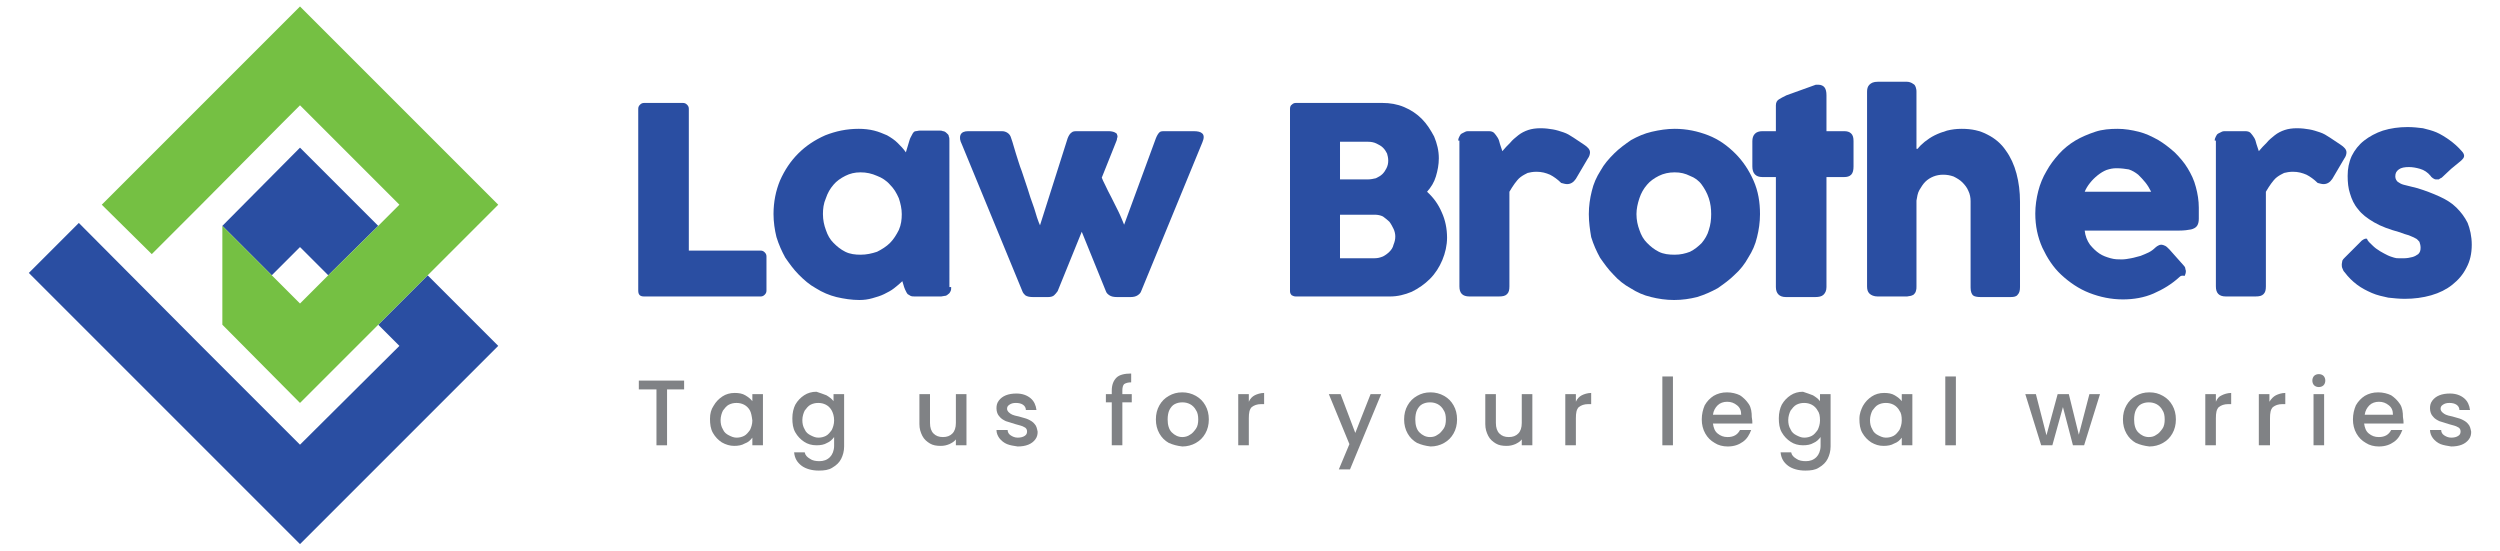 <?xml version="1.0" encoding="utf-8"?>
<!-- Generator: Adobe Illustrator 19.2.0, SVG Export Plug-In . SVG Version: 6.00 Build 0)  -->
<svg version="1.1" id="Layer_1" xmlns="http://www.w3.org/2000/svg" xmlns:xlink="http://www.w3.org/1999/xlink" x="0px" y="0px"
	 viewBox="0 0 425 93.6" style="enable-background:new 0 0 425 93.6;" xml:space="preserve">
<style type="text/css">
	.st0{fill:#2A4EA2;}
	.st1{fill:#75C043;}
	.st2{fill:#808285;}
</style>
<g>
	<path class="st0" d="M108.5,18.5c0-0.3,0.1-0.5,0.3-0.7c0.2-0.2,0.4-0.3,0.7-0.3h6.6c0.3,0,0.5,0.1,0.7,0.3
		c0.2,0.2,0.3,0.4,0.3,0.7v24.1h12.2c0.3,0,0.5,0.1,0.7,0.3c0.2,0.2,0.3,0.4,0.3,0.7v5.8c0,0.3-0.1,0.5-0.3,0.7
		c-0.2,0.2-0.4,0.3-0.7,0.3h-19.8c-0.7,0-1-0.3-1-1V18.5z"/>
	<path class="st0" d="M161.7,48.8c0,0.3,0,0.5-0.1,0.7c-0.1,0.2-0.2,0.4-0.4,0.5c-0.2,0.2-0.4,0.3-0.6,0.3c-0.2,0-0.4,0.1-0.6,0.1
		h-4.4c-0.3,0-0.6,0-0.8-0.1c-0.2-0.1-0.3-0.2-0.5-0.3c-0.1-0.1-0.2-0.3-0.3-0.5c-0.1-0.2-0.2-0.4-0.3-0.7l-0.3-1
		c-0.4,0.4-0.9,0.8-1.4,1.2c-0.5,0.4-1.1,0.7-1.7,1c-0.6,0.3-1.3,0.5-2,0.7c-0.7,0.2-1.4,0.3-2.2,0.3c-1.3,0-2.6-0.2-3.9-0.5
		c-1.2-0.3-2.4-0.8-3.5-1.5c-1.1-0.6-2-1.4-2.9-2.3c-0.9-0.9-1.6-1.9-2.3-2.9c-0.6-1.1-1.1-2.2-1.5-3.5c-0.3-1.2-0.5-2.6-0.5-3.9
		c0-2.1,0.4-4,1.1-5.7c0.8-1.8,1.8-3.3,3.1-4.6c1.3-1.3,2.8-2.3,4.6-3.1c1.8-0.7,3.6-1.1,5.7-1.1c0.9,0,1.8,0.1,2.6,0.3
		c0.8,0.2,1.5,0.5,2.2,0.8c0.7,0.4,1.3,0.8,1.8,1.3c0.5,0.5,1,1,1.4,1.6l0.6-2c0.1-0.4,0.3-0.7,0.4-0.9c0.1-0.2,0.2-0.4,0.3-0.5
		c0.1-0.1,0.2-0.2,0.4-0.2c0.2,0,0.4-0.1,0.7-0.1h3.3c0.2,0,0.4,0,0.6,0.1c0.2,0,0.4,0.1,0.6,0.3c0.2,0.2,0.4,0.3,0.4,0.6
		c0.1,0.2,0.1,0.4,0.1,0.7V48.8z M139.9,36.4c0,1,0.2,1.9,0.5,2.7c0.3,0.9,0.7,1.6,1.3,2.2c0.6,0.6,1.2,1.1,2,1.5
		c0.8,0.4,1.7,0.5,2.6,0.5c1,0,1.9-0.2,2.8-0.5c0.8-0.4,1.6-0.9,2.2-1.5c0.6-0.6,1.1-1.4,1.5-2.2c0.4-0.9,0.5-1.8,0.5-2.7
		c0-0.9-0.2-1.8-0.5-2.7c-0.4-0.9-0.8-1.6-1.5-2.3c-0.6-0.7-1.4-1.2-2.2-1.5c-0.9-0.4-1.8-0.6-2.8-0.6c-1,0-1.8,0.2-2.6,0.6
		c-0.8,0.4-1.5,0.9-2,1.5c-0.6,0.7-1,1.4-1.3,2.3C140,34.6,139.9,35.5,139.9,36.4"/>
	<path class="st0" d="M163.5,24.5c-0.3-0.6-0.4-1.1-0.2-1.6c0.2-0.4,0.6-0.6,1.3-0.6h5.7c0.4,0,0.7,0.1,1,0.3
		c0.3,0.2,0.5,0.5,0.6,0.9c0.3,0.8,0.5,1.7,0.8,2.6s0.6,2,1,3c0.3,1,0.7,2,1,3c0.3,1,0.6,1.9,0.9,2.7c0.3,0.8,0.5,1.6,0.7,2.2
		c0.2,0.6,0.4,1.1,0.5,1.3l4.7-14.8c0.2-0.5,0.4-0.8,0.7-1c0.2-0.2,0.6-0.2,1-0.2h5.3c0.4,0,0.8,0.1,1,0.2c0.2,0.1,0.4,0.2,0.4,0.4
		c0.1,0.2,0.1,0.4,0,0.6c0,0.2-0.1,0.5-0.2,0.7l-2.4,6c0.1,0.3,0.3,0.7,0.6,1.3c0.3,0.6,0.6,1.3,1,2c0.4,0.8,0.8,1.6,1.2,2.4
		c0.4,0.8,0.7,1.6,1,2.3l5.4-14.7c0.2-0.5,0.4-0.8,0.6-1c0.2-0.2,0.5-0.2,0.9-0.2h4.9c0.7,0,1.2,0.1,1.5,0.4c0.3,0.3,0.3,0.8,0,1.5
		L194,49.5c-0.1,0.3-0.3,0.5-0.6,0.7c-0.3,0.2-0.7,0.3-1.2,0.3h-2.3c-0.6,0-1-0.1-1.3-0.3c-0.3-0.2-0.5-0.4-0.6-0.7l-4.1-10.1
		l-4.1,10.1c-0.2,0.3-0.4,0.5-0.6,0.7c-0.2,0.2-0.6,0.3-1,0.3h-2.6c-0.6,0-1-0.1-1.3-0.3c-0.2-0.2-0.4-0.4-0.5-0.7L163.5,24.5z"/>
	<path class="st0" d="M219.3,18.5c0-0.3,0.1-0.6,0.3-0.7c0.2-0.2,0.4-0.3,0.7-0.3H235c1.3,0,2.5,0.2,3.7,0.7c1.2,0.5,2.2,1.2,3,2
		c0.9,0.9,1.5,1.9,2.1,3c0.5,1.2,0.8,2.4,0.8,3.7c0,1.1-0.2,2.1-0.5,3.1c-0.3,1-0.8,1.8-1.5,2.6c1.1,1,1.9,2.1,2.5,3.5
		c0.6,1.3,0.9,2.8,0.9,4.3c0,1.3-0.3,2.6-0.8,3.8s-1.2,2.3-2.1,3.2c-0.9,0.9-1.9,1.6-3.1,2.2c-1.2,0.5-2.4,0.8-3.7,0.8h-16
		c-0.3,0-0.5-0.1-0.7-0.2c-0.2-0.2-0.3-0.4-0.3-0.7V18.5z M236,27.3c0-0.4-0.1-0.9-0.2-1.2c-0.2-0.4-0.4-0.7-0.7-1
		c-0.3-0.3-0.7-0.5-1.1-0.7c-0.4-0.2-0.9-0.3-1.4-0.3h-4.8v6.4h4.7c0.5,0,1-0.1,1.4-0.2c0.4-0.2,0.8-0.4,1.1-0.7
		c0.3-0.3,0.5-0.6,0.7-1C235.9,28.2,236,27.8,236,27.3 M237.2,40.2c0-0.4-0.1-0.9-0.3-1.3c-0.2-0.4-0.4-0.8-0.7-1.2
		c-0.3-0.3-0.7-0.6-1.1-0.9c-0.4-0.2-0.9-0.3-1.4-0.3h-5.9v7.4h5.9c0.5,0,0.9-0.1,1.4-0.3c0.4-0.2,0.8-0.5,1.1-0.8
		c0.3-0.3,0.6-0.7,0.7-1.2C237.1,41.1,237.2,40.7,237.2,40.2"/>
	<path class="st0" d="M247.9,23.9c0-0.3,0.1-0.5,0.2-0.7c0.1-0.2,0.2-0.4,0.4-0.5c0.2-0.1,0.4-0.2,0.6-0.3c0.2-0.1,0.4-0.1,0.6-0.1
		h3.4c0.4,0,0.7,0.1,0.9,0.3c0.2,0.2,0.4,0.5,0.6,0.8c0.2,0.3,0.3,0.7,0.4,1.1c0.1,0.4,0.3,0.8,0.4,1.2c0.4-0.5,0.9-1,1.3-1.4
		c0.4-0.5,0.9-0.9,1.4-1.3c0.5-0.4,1.1-0.7,1.7-0.9c0.6-0.2,1.3-0.3,2.1-0.3c0.8,0,1.5,0.1,2.1,0.2c0.6,0.1,1.2,0.3,1.8,0.5
		c0.6,0.2,1.1,0.5,1.7,0.9c0.6,0.4,1.2,0.8,1.8,1.2c0.6,0.4,1,0.8,1,1.3c0,0.3-0.1,0.7-0.4,1.1l-2,3.4c-0.4,0.6-0.9,0.9-1.5,0.9
		c-0.3,0-0.6-0.1-1-0.2c-0.6-0.6-1.3-1.1-1.9-1.4c-0.7-0.3-1.4-0.5-2.3-0.5c-0.6,0-1.1,0.1-1.5,0.2c-0.4,0.2-0.8,0.4-1.2,0.7
		c-0.4,0.3-0.7,0.7-1,1.1c-0.3,0.4-0.6,0.9-0.9,1.4v16.1c0,0.6-0.1,1-0.4,1.3c-0.3,0.3-0.7,0.4-1.4,0.4h-5c-1.2,0-1.7-0.6-1.7-1.7
		V23.9z"/>
	<path class="st0" d="M270.1,36.4c0-1.4,0.2-2.7,0.5-3.9c0.3-1.3,0.8-2.4,1.5-3.5c0.6-1.1,1.4-2,2.3-2.9c0.9-0.9,1.9-1.6,2.9-2.3
		c1.1-0.6,2.2-1.1,3.5-1.4c1.3-0.3,2.6-0.5,3.9-0.5c2,0,3.9,0.4,5.7,1.1c1.8,0.7,3.3,1.8,4.6,3.1c1.3,1.3,2.3,2.8,3.1,4.6
		c0.8,1.8,1.1,3.7,1.1,5.7c0,1.4-0.2,2.7-0.5,3.9c-0.3,1.3-0.8,2.4-1.5,3.5c-0.6,1.1-1.4,2.1-2.3,2.9c-0.9,0.9-1.9,1.6-2.9,2.3
		c-1.1,0.6-2.2,1.1-3.5,1.5c-1.2,0.3-2.5,0.5-3.9,0.5c-1.4,0-2.7-0.2-3.9-0.5c-1.3-0.3-2.4-0.8-3.5-1.5c-1.1-0.6-2.1-1.4-2.9-2.3
		c-0.9-0.9-1.6-1.9-2.3-2.9c-0.6-1.1-1.1-2.2-1.5-3.5C270.3,39.1,270.1,37.8,270.1,36.4 M278.2,36.4c0,1,0.2,1.9,0.5,2.7
		c0.3,0.9,0.7,1.6,1.3,2.2c0.6,0.6,1.2,1.1,2,1.5c0.8,0.4,1.7,0.5,2.7,0.5c1,0,1.8-0.2,2.6-0.5c0.8-0.4,1.4-0.9,2-1.5
		c0.5-0.6,1-1.4,1.2-2.2c0.3-0.9,0.4-1.8,0.4-2.7c0-0.9-0.1-1.8-0.4-2.7c-0.3-0.9-0.7-1.6-1.2-2.3c-0.5-0.7-1.2-1.2-2-1.5
		c-0.8-0.4-1.6-0.6-2.6-0.6c-1,0-1.9,0.2-2.7,0.6c-0.8,0.4-1.5,0.9-2,1.5c-0.6,0.7-1,1.4-1.3,2.3C278.4,34.6,278.2,35.5,278.2,36.4"
		/>
	<path class="st0" d="M301.9,17.9c0-0.5,0.2-0.8,0.5-1c0.3-0.2,0.7-0.4,1.3-0.7l5-1.8c0.1,0,0.1,0,0.2,0h0.2c0.5,0,0.9,0.2,1.1,0.5
		c0.2,0.3,0.3,0.7,0.3,1.3l0,6.1h3c0.5,0,0.9,0.1,1.2,0.4c0.3,0.3,0.4,0.7,0.4,1.3v4.3c0,0.6-0.1,1.1-0.4,1.4
		c-0.3,0.3-0.7,0.4-1.2,0.4h-3l0,18.7c0,0.6-0.2,1-0.5,1.3c-0.3,0.3-0.8,0.4-1.4,0.4h-5c-1.1,0-1.7-0.6-1.7-1.7l0-18.7h-2.3
		c-1.1,0-1.7-0.6-1.7-1.8V24c0-1.1,0.6-1.7,1.7-1.7h2.3L301.9,17.9z"/>
	<path class="st0" d="M326,25.3c0.3-0.4,0.7-0.8,1.2-1.2c0.5-0.4,1.1-0.8,1.7-1.1c0.6-0.3,1.4-0.6,2.1-0.8c0.8-0.2,1.6-0.3,2.5-0.3
		c1.7,0,3.1,0.3,4.4,1c1.2,0.6,2.3,1.5,3.1,2.7c0.8,1.1,1.4,2.4,1.8,3.9c0.4,1.5,0.6,3.1,0.6,4.8v14.5c0,0.6-0.1,1-0.4,1.3
		c-0.2,0.3-0.6,0.4-1.2,0.4h-5.1c-0.6,0-1.1-0.1-1.3-0.3c-0.2-0.2-0.4-0.6-0.4-1.3V34.2c0-0.6-0.1-1.2-0.4-1.8c-0.2-0.5-0.6-1-1-1.4
		c-0.4-0.4-0.9-0.7-1.5-1c-0.6-0.2-1.1-0.3-1.8-0.3c-0.5,0-1.1,0.1-1.6,0.3c-0.5,0.2-1,0.5-1.4,0.9c-0.4,0.4-0.7,0.9-1,1.4
		c-0.3,0.5-0.4,1.2-0.5,1.8v14.6c0,0.3,0,0.5-0.1,0.8c-0.1,0.3-0.2,0.4-0.4,0.6c-0.2,0.1-0.4,0.2-0.5,0.2c-0.2,0-0.4,0.1-0.6,0.1h-5
		c-0.6,0-1.1-0.2-1.4-0.5c-0.3-0.3-0.4-0.7-0.4-1.2V30.7v-0.2v-6.6v-0.1v-8.2c0-0.5,0.1-0.9,0.4-1.2c0.3-0.3,0.7-0.5,1.4-0.5h5
		c0.3,0,0.7,0.1,1.1,0.4c0.2,0.1,0.3,0.3,0.4,0.6c0.1,0.3,0.1,0.5,0.1,0.7V25.3z"/>
	<path class="st0" d="M370.5,47.1c-1.3,1.2-2.8,2.1-4.4,2.8c-1.6,0.7-3.4,1-5.2,1c-2,0-3.9-0.4-5.7-1.1c-1.8-0.7-3.4-1.8-4.8-3.1
		c-1.4-1.3-2.4-2.9-3.2-4.6c-0.8-1.8-1.2-3.7-1.2-5.8c0-1.3,0.2-2.6,0.5-3.8c0.3-1.2,0.8-2.4,1.4-3.4c0.6-1.1,1.3-2,2.1-2.9
		c0.8-0.9,1.8-1.7,2.8-2.3c1-0.6,2.2-1.1,3.4-1.5c1.2-0.4,2.5-0.5,3.8-0.5c1.2,0,2.4,0.2,3.6,0.5c1.2,0.3,2.2,0.8,3.3,1.4
		c1,0.6,1.9,1.3,2.8,2.1c0.8,0.8,1.6,1.7,2.2,2.7c0.6,1,1.1,2,1.4,3.2c0.3,1.1,0.5,2.3,0.5,3.5c0,0.8,0,1.4,0,1.9
		c0,0.5-0.1,0.9-0.3,1.2c-0.2,0.3-0.6,0.5-1,0.6c-0.5,0.1-1.2,0.2-2.1,0.2h-16c0.1,0.9,0.4,1.7,0.9,2.4c0.5,0.6,1,1.1,1.6,1.5
		c0.6,0.4,1.2,0.6,1.9,0.8c0.7,0.2,1.3,0.2,1.9,0.2c0.5,0,1.1-0.1,1.6-0.2c0.6-0.1,1.1-0.3,1.6-0.4c0.5-0.2,1-0.4,1.4-0.6
		c0.4-0.2,0.8-0.5,1.1-0.8c0.2-0.2,0.4-0.3,0.6-0.4c0.2-0.1,0.4-0.1,0.5-0.1s0.4,0.1,0.6,0.2c0.2,0.1,0.4,0.3,0.7,0.6l2.4,2.7
		c0.2,0.2,0.3,0.4,0.3,0.5c0,0.2,0.1,0.3,0.1,0.5c0,0.3-0.1,0.6-0.2,0.8C370.9,46.8,370.7,46.9,370.5,47.1 M359.8,28.6
		c-0.6,0-1.1,0.1-1.7,0.3c-0.5,0.2-1,0.5-1.5,0.9c-0.5,0.4-0.9,0.8-1.3,1.3c-0.4,0.5-0.7,1-0.9,1.5h11.3c-0.3-0.6-0.6-1.1-1-1.6
		c-0.4-0.5-0.8-0.9-1.2-1.3c-0.5-0.4-1-0.7-1.6-0.9C361.3,28.7,360.6,28.6,359.8,28.6"/>
	<path class="st0" d="M376.5,23.9c0-0.3,0.1-0.5,0.2-0.7c0.1-0.2,0.2-0.4,0.4-0.5s0.4-0.2,0.6-0.3c0.2-0.1,0.4-0.1,0.6-0.1h3.4
		c0.4,0,0.7,0.1,0.9,0.3c0.2,0.2,0.4,0.5,0.6,0.8c0.2,0.3,0.3,0.7,0.4,1.1c0.1,0.4,0.3,0.8,0.4,1.2c0.4-0.5,0.9-1,1.3-1.4
		c0.4-0.5,0.9-0.9,1.4-1.3c0.5-0.4,1.1-0.7,1.7-0.9c0.6-0.2,1.3-0.3,2.1-0.3c0.8,0,1.5,0.1,2.1,0.2c0.6,0.1,1.2,0.3,1.8,0.5
		c0.6,0.2,1.1,0.5,1.7,0.9c0.6,0.4,1.2,0.8,1.8,1.2c0.6,0.4,1,0.8,1,1.3c0,0.3-0.1,0.7-0.4,1.1l-2,3.4c-0.4,0.6-0.9,0.9-1.5,0.9
		c-0.3,0-0.6-0.1-1-0.2c-0.6-0.6-1.3-1.1-1.9-1.4c-0.7-0.3-1.4-0.5-2.3-0.5c-0.6,0-1.1,0.1-1.5,0.2c-0.4,0.2-0.8,0.4-1.2,0.7
		s-0.7,0.7-1,1.1c-0.3,0.4-0.6,0.9-0.9,1.4v16.1c0,0.6-0.1,1-0.4,1.3c-0.3,0.3-0.7,0.4-1.4,0.4h-5c-1.2,0-1.7-0.6-1.7-1.7V23.9z"/>
	<path class="st0" d="M403.3,41.7c0.4,0.4,0.8,0.7,1.3,1c0.5,0.3,0.9,0.5,1.3,0.7c0.4,0.2,0.8,0.3,1.1,0.4c0.3,0.1,0.5,0.1,0.7,0.1
		c0.3,0,0.6,0,1.1,0c0.4,0,0.9-0.1,1.3-0.2c0.4-0.1,0.7-0.3,1-0.5c0.3-0.3,0.4-0.6,0.4-1.1c0-0.4-0.1-0.7-0.2-1
		c-0.2-0.2-0.4-0.5-0.7-0.6c-0.3-0.2-0.7-0.3-1.1-0.5c-0.4-0.1-1-0.3-1.5-0.5c-1.8-0.5-3.2-1-4.4-1.7c-1.2-0.7-2.1-1.4-2.7-2.2
		c-0.7-0.8-1.1-1.7-1.4-2.7c-0.3-0.9-0.4-1.9-0.4-3c0-1.2,0.2-2.3,0.7-3.4c0.5-1,1.2-1.9,2.1-2.6c0.9-0.7,2-1.3,3.2-1.7
		c1.3-0.4,2.7-0.6,4.2-0.6c0.9,0,1.8,0.1,2.6,0.2c0.8,0.2,1.6,0.4,2.3,0.7c0.7,0.3,1.5,0.8,2.2,1.3c0.7,0.5,1.4,1.1,2.1,1.9
		c0.3,0.3,0.4,0.6,0.4,0.8c0,0.3-0.2,0.5-0.5,0.8c-0.6,0.5-1.1,0.9-1.7,1.4c-0.5,0.5-1.1,1-1.6,1.5c-0.2,0.1-0.4,0.2-0.5,0.3
		c-0.2,0-0.3,0-0.5,0c-0.2,0-0.3-0.1-0.5-0.2c-0.1-0.1-0.3-0.2-0.4-0.4c-0.5-0.6-1.1-1-1.8-1.2c-0.7-0.2-1.3-0.3-1.9-0.3
		c-0.7,0-1.3,0.1-1.7,0.4c-0.4,0.3-0.6,0.6-0.6,1.2c0,0.4,0.2,0.7,0.4,0.9c0.3,0.2,0.6,0.4,1,0.5c0.4,0.1,0.8,0.2,1.2,0.3
		c0.4,0.1,0.8,0.2,1.2,0.3c1.3,0.4,2.6,0.9,3.7,1.4c1.1,0.5,2.1,1.1,2.9,1.9s1.4,1.6,1.9,2.6c0.4,1,0.7,2.3,0.7,3.7
		c0,1.5-0.3,2.8-0.9,3.9c-0.6,1.2-1.4,2.1-2.4,2.9c-1,0.8-2.2,1.4-3.6,1.8c-1.4,0.4-2.9,0.6-4.5,0.6c-0.9,0-1.9-0.1-2.8-0.2
		c-0.9-0.2-1.9-0.4-2.8-0.8c-0.9-0.4-1.7-0.8-2.5-1.4c-0.8-0.6-1.5-1.3-2.1-2.1c-0.2-0.2-0.3-0.4-0.4-0.7c-0.1-0.2-0.1-0.5-0.1-0.7
		c0-0.2,0.1-0.4,0.1-0.6c0.1-0.2,0.2-0.3,0.4-0.5l2.9-2.9c0.4-0.3,0.7-0.4,0.9-0.3C402.5,41,402.9,41.3,403.3,41.7"/>
	<polygon class="st0" points="51,42 55.8,46.8 64.3,38.4 51,25.1 37.8,38.4 46.2,46.8 	"/>
	<polygon class="st0" points="72.7,46.8 64.3,55.2 67.9,58.8 51,75.6 34.2,58.8 34.2,58.8 13.4,37.9 4.9,46.4 51,92.5 84.7,58.8 	
		"/>
	<polygon class="st1" points="51,1.1 17.3,34.8 25.8,43.2 34.2,34.8 47.9,21 51,17.9 67.9,34.8 64.3,38.4 55.8,46.8 51,51.6 
		46.2,46.8 37.8,38.4 37.8,55.2 51,68.5 64.3,55.2 72.7,46.8 84.7,34.8 	"/>
	<polygon class="st2" points="116.3,64.7 116.3,66.2 113.4,66.2 113.4,75.7 111.6,75.7 111.6,66.2 108.6,66.2 108.6,64.7 	"/>
	<path class="st2" d="M121.3,69c0.4-0.7,0.9-1.2,1.5-1.6c0.6-0.4,1.3-0.6,2.1-0.6c0.7,0,1.3,0.1,1.8,0.4c0.5,0.3,0.9,0.6,1.2,1V67
		h1.8v8.7h-1.8v-1.3c-0.3,0.4-0.7,0.8-1.3,1c-0.5,0.3-1.1,0.4-1.8,0.4c-0.7,0-1.4-0.2-2.1-0.6c-0.6-0.4-1.1-0.9-1.5-1.6
		c-0.4-0.7-0.5-1.5-0.5-2.4S120.9,69.6,121.3,69 M127.5,69.8c-0.2-0.4-0.6-0.8-1-1c-0.4-0.2-0.8-0.3-1.3-0.3c-0.5,0-0.9,0.1-1.3,0.3
		c-0.4,0.2-0.7,0.6-1,1c-0.2,0.4-0.4,1-0.4,1.6c0,0.6,0.1,1.1,0.4,1.6c0.2,0.5,0.6,0.8,1,1c0.4,0.2,0.8,0.4,1.3,0.4
		c0.5,0,0.9-0.1,1.3-0.3c0.4-0.2,0.7-0.6,1-1c0.2-0.4,0.4-1,0.4-1.6C127.8,70.7,127.7,70.2,127.5,69.8"/>
	<path class="st2" d="M140.5,67.2c0.5,0.3,0.9,0.6,1.2,1V67h1.8v8.9c0,0.8-0.2,1.5-0.5,2.1c-0.3,0.6-0.8,1.1-1.5,1.5
		c-0.6,0.4-1.4,0.5-2.3,0.5c-1.2,0-2.2-0.3-2.9-0.8c-0.8-0.6-1.2-1.3-1.3-2.3h1.8c0.1,0.5,0.4,0.8,0.9,1.1c0.4,0.3,1,0.4,1.6,0.4
		c0.7,0,1.3-0.2,1.8-0.7c0.4-0.4,0.7-1.1,0.7-1.9v-1.5c-0.3,0.4-0.7,0.8-1.2,1c-0.5,0.3-1.1,0.4-1.8,0.4c-0.8,0-1.5-0.2-2.1-0.6
		c-0.6-0.4-1.1-0.9-1.5-1.6c-0.4-0.7-0.5-1.5-0.5-2.4s0.2-1.7,0.5-2.3c0.4-0.7,0.9-1.2,1.5-1.6c0.6-0.4,1.3-0.6,2.1-0.6
		C139.4,66.8,140,67,140.5,67.2 M141.4,69.8c-0.2-0.4-0.6-0.8-1-1c-0.4-0.2-0.8-0.3-1.3-0.3c-0.5,0-0.9,0.1-1.3,0.3
		c-0.4,0.2-0.7,0.6-1,1c-0.2,0.4-0.4,1-0.4,1.6c0,0.6,0.1,1.1,0.4,1.6c0.2,0.5,0.6,0.8,1,1c0.4,0.2,0.8,0.4,1.3,0.4
		c0.5,0,0.9-0.1,1.3-0.3c0.4-0.2,0.7-0.6,1-1c0.2-0.4,0.4-1,0.4-1.6C141.8,70.7,141.6,70.2,141.4,69.8"/>
	<path class="st2" d="M164.3,67v8.7h-1.8v-1c-0.3,0.4-0.7,0.6-1.1,0.8c-0.5,0.2-0.9,0.3-1.5,0.3c-0.7,0-1.3-0.1-1.8-0.4
		c-0.5-0.3-1-0.7-1.3-1.3c-0.3-0.6-0.5-1.2-0.5-2V67h1.8v4.9c0,0.8,0.2,1.4,0.6,1.8c0.4,0.4,0.9,0.6,1.6,0.6c0.7,0,1.2-0.2,1.6-0.6
		c0.4-0.4,0.6-1,0.6-1.8V67H164.3z"/>
	<path class="st2" d="M171.2,75.5c-0.5-0.2-1-0.6-1.3-1c-0.3-0.4-0.5-0.9-0.5-1.4h1.9c0,0.4,0.2,0.7,0.5,0.9
		c0.3,0.2,0.7,0.4,1.2,0.4c0.5,0,0.9-0.1,1.2-0.3s0.4-0.4,0.4-0.8c0-0.3-0.2-0.6-0.5-0.7c-0.3-0.2-0.8-0.3-1.5-0.5
		c-0.7-0.2-1.2-0.4-1.6-0.5c-0.4-0.2-0.8-0.4-1.1-0.8c-0.3-0.3-0.5-0.8-0.5-1.4c0-0.5,0.1-0.9,0.4-1.3c0.3-0.4,0.7-0.7,1.2-0.9
		c0.5-0.2,1.1-0.3,1.8-0.3c1,0,1.8,0.3,2.4,0.8s0.9,1.2,1,2h-1.8c0-0.4-0.2-0.7-0.5-0.9c-0.3-0.2-0.7-0.3-1.2-0.3
		c-0.5,0-0.8,0.1-1.1,0.3c-0.3,0.2-0.4,0.4-0.4,0.7c0,0.2,0.1,0.4,0.3,0.6c0.2,0.2,0.4,0.3,0.6,0.4c0.2,0.1,0.6,0.2,1.1,0.3
		c0.6,0.2,1.2,0.3,1.6,0.5c0.4,0.2,0.8,0.4,1.1,0.8c0.3,0.3,0.4,0.8,0.5,1.3c0,0.5-0.1,0.9-0.4,1.3c-0.3,0.4-0.7,0.7-1.2,0.9
		c-0.5,0.2-1.1,0.3-1.8,0.3C172.3,75.8,171.7,75.7,171.2,75.5"/>
	<path class="st2" d="M192.4,68.4h-1.6v7.3H189v-7.3h-1V67h1v-0.6c0-1,0.3-1.7,0.8-2.2c0.5-0.5,1.4-0.7,2.5-0.7V65
		c-0.5,0-0.9,0.1-1.2,0.3c-0.2,0.2-0.3,0.6-0.3,1.1V67h1.6V68.4z"/>
	<path class="st2" d="M198.7,75.3c-0.7-0.4-1.2-0.9-1.6-1.6c-0.4-0.7-0.6-1.5-0.6-2.4c0-0.9,0.2-1.7,0.6-2.4
		c0.4-0.7,0.9-1.2,1.6-1.6c0.7-0.4,1.4-0.6,2.3-0.6c0.8,0,1.6,0.2,2.3,0.6c0.7,0.4,1.2,0.9,1.6,1.6c0.4,0.7,0.6,1.5,0.6,2.4
		c0,0.9-0.2,1.7-0.6,2.4c-0.4,0.7-0.9,1.2-1.6,1.6c-0.7,0.4-1.5,0.6-2.3,0.6C200.1,75.8,199.4,75.6,198.7,75.3 M202.3,73.9
		c0.4-0.2,0.7-0.6,1-1c0.3-0.4,0.4-1,0.4-1.6c0-0.6-0.1-1.2-0.4-1.6c-0.2-0.4-0.6-0.8-1-1c-0.4-0.2-0.8-0.3-1.3-0.3
		c-0.5,0-0.9,0.1-1.3,0.3c-0.4,0.2-0.7,0.6-0.9,1c-0.2,0.4-0.3,1-0.3,1.6c0,0.9,0.2,1.7,0.7,2.2c0.5,0.5,1.1,0.8,1.8,0.8
		C201.4,74.3,201.9,74.2,202.3,73.9"/>
	<path class="st2" d="M213.3,67.2c0.4-0.2,1-0.4,1.6-0.4v1.9h-0.5c-0.7,0-1.2,0.2-1.6,0.5c-0.4,0.4-0.5,1-0.5,1.9v4.6h-1.8V67h1.8
		v1.3C212.5,67.8,212.9,67.4,213.3,67.2"/>
	<polygon class="st2" points="234.8,67 229.5,79.8 227.6,79.8 229.4,75.5 225.9,67 227.9,67 230.4,73.6 233,67 	"/>
	<path class="st2" d="M240.9,75.3c-0.7-0.4-1.2-0.9-1.6-1.6c-0.4-0.7-0.6-1.5-0.6-2.4c0-0.9,0.2-1.7,0.6-2.4
		c0.4-0.7,0.9-1.2,1.6-1.6c0.7-0.4,1.4-0.6,2.3-0.6c0.8,0,1.6,0.2,2.3,0.6c0.7,0.4,1.2,0.9,1.6,1.6c0.4,0.7,0.6,1.5,0.6,2.4
		c0,0.9-0.2,1.7-0.6,2.4s-0.9,1.2-1.6,1.6c-0.7,0.4-1.5,0.6-2.3,0.6C242.3,75.8,241.6,75.6,240.9,75.3 M244.4,73.9
		c0.4-0.2,0.7-0.6,1-1c0.3-0.4,0.4-1,0.4-1.6c0-0.6-0.1-1.2-0.4-1.6c-0.2-0.4-0.6-0.8-1-1c-0.4-0.2-0.8-0.3-1.3-0.3
		c-0.5,0-0.9,0.1-1.3,0.3c-0.4,0.2-0.7,0.6-0.9,1c-0.2,0.4-0.3,1-0.3,1.6c0,0.9,0.2,1.7,0.7,2.2c0.5,0.5,1.1,0.8,1.8,0.8
		C243.6,74.3,244,74.2,244.4,73.9"/>
	<path class="st2" d="M260.5,67v8.7h-1.8v-1c-0.3,0.4-0.7,0.6-1.1,0.8c-0.5,0.2-0.9,0.3-1.5,0.3c-0.7,0-1.3-0.1-1.8-0.4
		c-0.5-0.3-1-0.7-1.3-1.3c-0.3-0.6-0.5-1.2-0.5-2V67h1.8v4.9c0,0.8,0.2,1.4,0.6,1.8c0.4,0.4,0.9,0.6,1.6,0.6c0.7,0,1.2-0.2,1.6-0.6
		s0.6-1,0.6-1.8V67H260.5z"/>
	<path class="st2" d="M268.9,67.2c0.4-0.2,1-0.4,1.6-0.4v1.9H270c-0.7,0-1.2,0.2-1.6,0.5c-0.4,0.4-0.5,1-0.5,1.9v4.6h-1.8V67h1.8
		v1.3C268.1,67.8,268.5,67.4,268.9,67.2"/>
	<rect x="282.6" y="64" class="st2" width="1.8" height="11.7"/>
	<path class="st2" d="M297.9,72h-6.7c0.1,0.7,0.3,1.3,0.8,1.7c0.5,0.4,1,0.6,1.7,0.6c1,0,1.7-0.4,2.1-1.2h1.9
		c-0.3,0.8-0.7,1.5-1.4,2c-0.7,0.5-1.5,0.8-2.6,0.8c-0.8,0-1.6-0.2-2.2-0.6c-0.7-0.4-1.2-0.9-1.6-1.6c-0.4-0.7-0.6-1.5-0.6-2.4
		c0-0.9,0.2-1.7,0.5-2.4c0.4-0.7,0.9-1.2,1.5-1.6c0.7-0.4,1.4-0.6,2.3-0.6c0.8,0,1.6,0.2,2.2,0.5c0.6,0.4,1.1,0.9,1.5,1.5
		c0.4,0.6,0.5,1.4,0.5,2.2C297.9,71.4,297.9,71.7,297.9,72 M296,70.5c0-0.7-0.2-1.2-0.7-1.6c-0.5-0.4-1-0.6-1.7-0.6
		c-0.6,0-1.2,0.2-1.6,0.6s-0.7,0.9-0.8,1.6H296z"/>
	<path class="st2" d="M308.2,67.2c0.5,0.3,0.9,0.6,1.2,1V67h1.8v8.9c0,0.8-0.2,1.5-0.5,2.1c-0.3,0.6-0.8,1.1-1.5,1.5
		c-0.6,0.4-1.4,0.5-2.3,0.5c-1.2,0-2.2-0.3-2.9-0.8c-0.8-0.6-1.2-1.3-1.3-2.3h1.8c0.1,0.5,0.4,0.8,0.9,1.1c0.4,0.3,1,0.4,1.6,0.4
		c0.7,0,1.3-0.2,1.8-0.7c0.4-0.4,0.7-1.1,0.7-1.9v-1.5c-0.3,0.4-0.7,0.8-1.2,1c-0.5,0.3-1.1,0.4-1.8,0.4c-0.8,0-1.5-0.2-2.1-0.6
		c-0.6-0.4-1.1-0.9-1.5-1.6c-0.4-0.7-0.5-1.5-0.5-2.4s0.2-1.7,0.5-2.3c0.4-0.7,0.9-1.2,1.5-1.6c0.6-0.4,1.3-0.6,2.1-0.6
		C307.1,66.8,307.7,67,308.2,67.2 M309,69.8c-0.2-0.4-0.6-0.8-1-1c-0.4-0.2-0.8-0.3-1.3-0.3c-0.5,0-0.9,0.1-1.3,0.3
		c-0.4,0.2-0.7,0.6-1,1c-0.2,0.4-0.4,1-0.4,1.6c0,0.6,0.1,1.1,0.4,1.6c0.2,0.5,0.6,0.8,1,1c0.4,0.2,0.8,0.4,1.3,0.4
		c0.5,0,0.9-0.1,1.3-0.3c0.4-0.2,0.7-0.6,1-1c0.2-0.4,0.4-1,0.4-1.6C309.4,70.7,309.3,70.2,309,69.8"/>
	<path class="st2" d="M316.7,69c0.4-0.7,0.9-1.2,1.5-1.6c0.6-0.4,1.3-0.6,2.1-0.6c0.7,0,1.3,0.1,1.8,0.4c0.5,0.3,0.9,0.6,1.2,1V67
		h1.8v8.7h-1.8v-1.3c-0.3,0.4-0.7,0.8-1.3,1c-0.5,0.3-1.1,0.4-1.8,0.4c-0.8,0-1.4-0.2-2.1-0.6c-0.6-0.4-1.1-0.9-1.5-1.6
		c-0.4-0.7-0.5-1.5-0.5-2.4S316.4,69.6,316.7,69 M322.9,69.8c-0.2-0.4-0.6-0.8-1-1c-0.4-0.2-0.8-0.3-1.3-0.3c-0.5,0-0.9,0.1-1.3,0.3
		c-0.4,0.2-0.7,0.6-1,1c-0.2,0.4-0.4,1-0.4,1.6c0,0.6,0.1,1.1,0.4,1.6c0.2,0.5,0.6,0.8,1,1c0.4,0.2,0.8,0.4,1.3,0.4
		c0.5,0,0.9-0.1,1.3-0.3c0.4-0.2,0.7-0.6,1-1c0.2-0.4,0.4-1,0.4-1.6C323.3,70.7,323.2,70.2,322.9,69.8"/>
	<rect x="330.7" y="64" class="st2" width="1.8" height="11.7"/>
	<polygon class="st2" points="357,67 354.3,75.7 352.4,75.7 350.7,69.2 348.9,75.7 347,75.7 344.3,67 346.1,67 347.9,74 349.8,67 
		351.7,67 353.4,73.9 355.2,67 	"/>
	<path class="st2" d="M363.1,75.3c-0.7-0.4-1.2-0.9-1.6-1.6c-0.4-0.7-0.6-1.5-0.6-2.4c0-0.9,0.2-1.7,0.6-2.4
		c0.4-0.7,0.9-1.2,1.6-1.6c0.7-0.4,1.4-0.6,2.3-0.6s1.6,0.2,2.3,0.6c0.7,0.4,1.2,0.9,1.6,1.6c0.4,0.7,0.6,1.5,0.6,2.4
		c0,0.9-0.2,1.7-0.6,2.4s-0.9,1.2-1.6,1.6c-0.7,0.4-1.5,0.6-2.3,0.6C364.5,75.8,363.8,75.6,363.1,75.3 M366.6,73.9
		c0.4-0.2,0.7-0.6,1-1c0.3-0.4,0.4-1,0.4-1.6c0-0.6-0.1-1.2-0.4-1.6c-0.2-0.4-0.6-0.8-1-1c-0.4-0.2-0.8-0.3-1.3-0.3
		c-0.5,0-0.9,0.1-1.3,0.3c-0.4,0.2-0.7,0.6-0.9,1c-0.2,0.4-0.3,1-0.3,1.6c0,0.9,0.2,1.7,0.7,2.2c0.5,0.5,1.1,0.8,1.8,0.8
		C365.8,74.3,366.2,74.2,366.6,73.9"/>
	<path class="st2" d="M377.7,67.2c0.4-0.2,1-0.4,1.6-0.4v1.9h-0.5c-0.7,0-1.2,0.2-1.6,0.5c-0.4,0.4-0.5,1-0.5,1.9v4.6h-1.8V67h1.8
		v1.3C376.9,67.8,377.2,67.4,377.7,67.2"/>
	<path class="st2" d="M386.9,67.2c0.4-0.2,1-0.4,1.6-0.4v1.9H388c-0.7,0-1.2,0.2-1.6,0.5c-0.4,0.4-0.5,1-0.5,1.9v4.6H384V67h1.8v1.3
		C386.1,67.8,386.5,67.4,386.9,67.2"/>
	<path class="st2" d="M393.4,65.5c-0.2-0.2-0.3-0.5-0.3-0.8c0-0.3,0.1-0.6,0.3-0.8c0.2-0.2,0.5-0.3,0.8-0.3c0.3,0,0.6,0.1,0.8,0.3
		c0.2,0.2,0.3,0.5,0.3,0.8c0,0.3-0.1,0.6-0.3,0.8c-0.2,0.2-0.5,0.3-0.8,0.3C393.9,65.8,393.6,65.7,393.4,65.5 M395.1,75.7h-1.8V67
		h1.8V75.7z"/>
	<path class="st2" d="M408.6,72h-6.7c0.1,0.7,0.3,1.3,0.8,1.7c0.5,0.4,1,0.6,1.7,0.6c1,0,1.7-0.4,2.1-1.2h1.9
		c-0.3,0.8-0.7,1.5-1.4,2c-0.7,0.5-1.5,0.8-2.6,0.8c-0.8,0-1.6-0.2-2.2-0.6c-0.7-0.4-1.2-0.9-1.6-1.6c-0.4-0.7-0.6-1.5-0.6-2.4
		c0-0.9,0.2-1.7,0.5-2.4c0.4-0.7,0.9-1.2,1.5-1.6c0.7-0.4,1.4-0.6,2.3-0.6c0.8,0,1.6,0.2,2.2,0.5c0.6,0.4,1.1,0.9,1.5,1.5
		c0.4,0.6,0.5,1.4,0.5,2.2C408.6,71.4,408.6,71.7,408.6,72 M406.8,70.5c0-0.7-0.2-1.2-0.7-1.6c-0.5-0.4-1-0.6-1.7-0.6
		c-0.6,0-1.2,0.2-1.6,0.6s-0.7,0.9-0.8,1.6H406.8z"/>
	<path class="st2" d="M414.9,75.5c-0.5-0.2-1-0.6-1.3-1c-0.3-0.4-0.5-0.9-0.5-1.4h1.9c0,0.4,0.2,0.7,0.5,0.9
		c0.3,0.2,0.7,0.4,1.2,0.4c0.5,0,0.9-0.1,1.2-0.3c0.3-0.2,0.4-0.4,0.4-0.8c0-0.3-0.2-0.6-0.5-0.7c-0.3-0.2-0.8-0.3-1.5-0.5
		c-0.7-0.2-1.2-0.4-1.6-0.5c-0.4-0.2-0.8-0.4-1.1-0.8c-0.3-0.3-0.5-0.8-0.5-1.4c0-0.5,0.1-0.9,0.4-1.3c0.3-0.4,0.7-0.7,1.2-0.9
		c0.5-0.2,1.1-0.3,1.8-0.3c1,0,1.8,0.3,2.4,0.8c0.6,0.5,0.9,1.2,1,2h-1.8c0-0.4-0.2-0.7-0.5-0.9c-0.3-0.2-0.7-0.3-1.2-0.3
		c-0.5,0-0.8,0.1-1.1,0.3c-0.3,0.2-0.4,0.4-0.4,0.7c0,0.2,0.1,0.4,0.3,0.6c0.2,0.2,0.4,0.3,0.6,0.4c0.2,0.1,0.6,0.2,1.1,0.3
		c0.6,0.2,1.2,0.3,1.6,0.5c0.4,0.2,0.8,0.4,1.1,0.8c0.3,0.3,0.4,0.8,0.5,1.3c0,0.5-0.1,0.9-0.4,1.3c-0.3,0.4-0.7,0.7-1.2,0.9
		c-0.5,0.2-1.1,0.3-1.8,0.3C416.1,75.8,415.4,75.7,414.9,75.5"/>
</g>
</svg>

